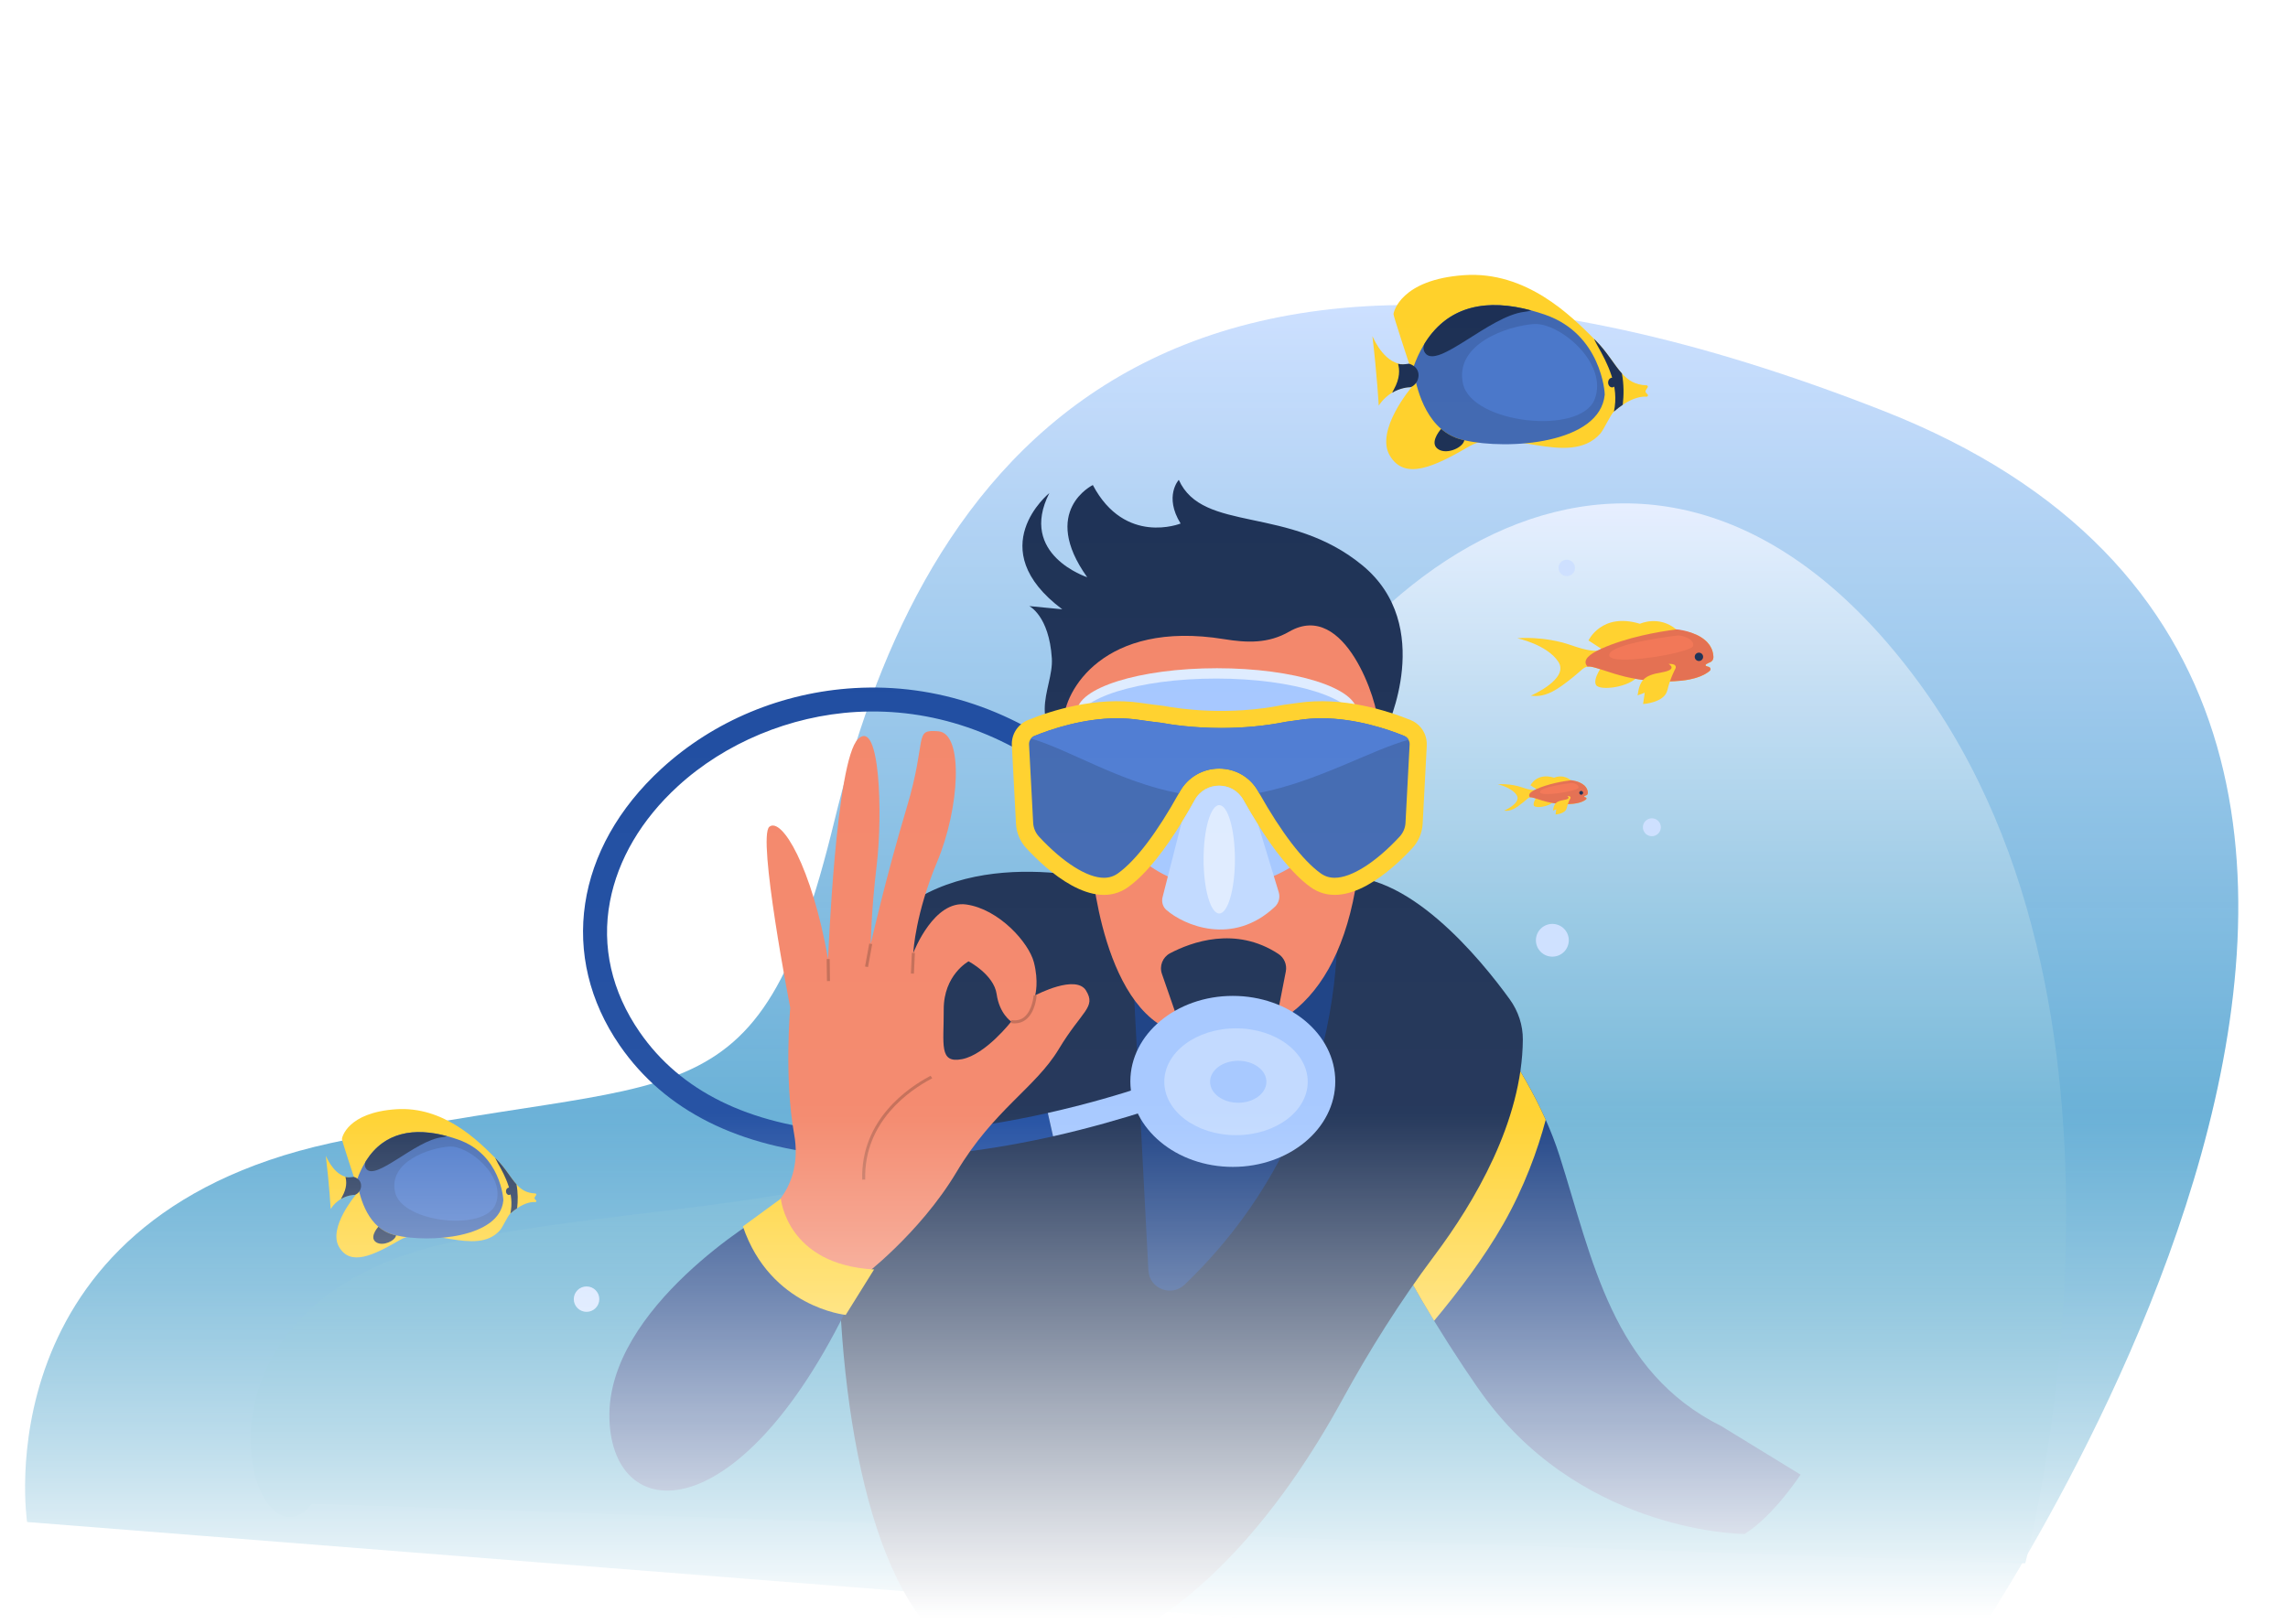 <svg width="276" height="196" viewBox="0 0 276 196" fill="none" xmlns="http://www.w3.org/2000/svg">
<mask id="mask0_1203_15616" style="mask-type:alpha" maskUnits="userSpaceOnUse" x="0" y="0" width="276" height="196">
<rect x="0.5" y="0.447" width="275" height="194.755" fill="url(#paint0_linear_1203_15616)"/>
</mask>
<g mask="url(#mask0_1203_15616)">
<mask id="mask1_1203_15616" style="mask-type:luminance" maskUnits="userSpaceOnUse" x="1" y="21" width="272" height="181">
<path d="M272.588 21.812H1.888V201.813H272.588V21.812Z" fill="white"/>
</mask>
<g mask="url(#mask1_1203_15616)">
<path d="M3.27 183.654C3.27 183.654 -2.313 147.202 39.87 137.934C82.053 128.667 91.36 137.317 100.664 99.01C109.968 60.703 136.022 13.75 227.213 49.584C318.404 85.419 235.485 201.991 235.485 201.991L3.27 183.654Z" fill="url(#paint1_linear_1203_15616)"/>
<path d="M37.639 181.445C30.414 190.8 19.573 156.977 54.981 149.779C90.39 142.583 128.959 148.667 145.307 106.598C161.654 64.528 200.947 41.108 231.297 82.13C261.647 123.151 244.304 188.64 244.304 188.64L37.641 181.445H37.639Z" fill="url(#paint2_linear_1203_15616)"/>
<path d="M205.742 80.247C205.734 80.272 205.737 80.296 205.757 80.319C205.772 80.334 205.791 80.348 205.821 80.366C205.916 80.41 206.01 80.438 206.1 80.457C206.336 80.509 206.418 80.802 206.234 80.958C206.167 81.012 206.092 81.072 206.008 81.131C205.978 81.151 205.943 81.173 205.911 81.195C205.906 81.2 205.898 81.203 205.891 81.208C205.851 81.233 205.809 81.26 205.764 81.287C205.759 81.29 205.752 81.295 205.747 81.297C205.707 81.319 205.667 81.342 205.625 81.366C205.478 81.446 205.311 81.525 205.125 81.602C205.093 81.614 205.063 81.626 205.028 81.639C204.931 81.676 204.829 81.711 204.719 81.748C204.647 81.77 204.573 81.795 204.496 81.817C204.456 81.83 204.421 81.837 204.381 81.849C204.339 81.862 204.297 81.874 204.254 81.882C204.13 81.914 204.001 81.944 203.864 81.973C203.819 81.983 203.772 81.991 203.725 82.001C203.222 82.1 202.635 82.169 201.954 82.201C201.874 82.206 201.792 82.209 201.708 82.211C201.708 82.211 198.442 82.466 194.657 81.27C192.697 80.651 191.986 80.358 191.488 80.44C191.023 80.514 190.747 80.911 189.819 81.659C187.899 83.207 186.459 84.215 184.666 83.942C184.666 83.942 189.344 81.929 187.979 79.85C186.614 77.772 183.032 77.014 183.032 77.014C183.032 77.014 186.226 76.695 189.571 77.869C191.322 78.483 192.222 78.567 192.685 78.508C193.08 78.456 193.155 78.3 193.16 78.28L191.62 77.282C191.62 77.282 193.202 73.856 197.825 75.27C197.825 75.27 200.071 74.195 202.215 75.949L202.217 75.954C202.217 75.954 202.218 75.954 202.22 75.954C202.24 75.974 202.267 75.994 202.29 76.014C202.29 76.014 204.429 76.15 205.724 77.284C205.774 77.329 205.824 77.374 205.871 77.421C205.898 77.448 205.926 77.475 205.951 77.502C206.137 77.701 206.299 77.926 206.421 78.181C206.438 78.216 206.453 78.253 206.47 78.29C206.488 78.33 206.503 78.367 206.518 78.404C206.53 78.444 206.545 78.481 206.557 78.523C206.57 78.562 206.582 78.602 206.592 78.642C206.602 78.684 206.612 78.724 206.622 78.766C206.632 78.808 206.64 78.852 206.647 78.894C206.652 78.927 206.657 78.961 206.662 78.993C206.667 79.018 206.669 79.046 206.672 79.073C206.677 79.112 206.679 79.152 206.684 79.194C206.684 79.219 206.684 79.241 206.687 79.266C206.689 79.291 206.689 79.318 206.687 79.345C206.677 79.59 206.525 79.811 206.294 79.907C206.291 79.907 206.286 79.91 206.284 79.912C206.237 79.93 206.187 79.952 206.137 79.972C206.12 79.979 206.105 79.987 206.09 79.994C205.998 80.036 205.913 80.081 205.849 80.123C205.839 80.13 205.829 80.138 205.819 80.145C205.809 80.15 205.801 80.158 205.794 80.165C205.779 80.18 205.767 80.192 205.754 80.205C205.742 80.22 205.737 80.232 205.732 80.244L205.742 80.247Z" fill="#FFD028"/>
<path d="M193.341 80.262C193.341 80.262 192.087 81.934 192.535 82.66C192.983 83.383 196.539 82.955 197.604 81.585C198.668 80.215 193.341 80.265 193.341 80.265V80.262Z" fill="#FFD028"/>
<path d="M205.742 80.247C205.735 80.272 205.737 80.296 205.757 80.319C205.772 80.334 205.792 80.349 205.822 80.366C205.916 80.41 206.011 80.438 206.1 80.457C206.336 80.51 206.419 80.802 206.235 80.958C206.167 81.012 206.093 81.072 206.008 81.131C205.978 81.151 205.944 81.173 205.911 81.196C205.906 81.201 205.899 81.203 205.891 81.208C205.852 81.233 205.809 81.26 205.764 81.287C205.76 81.29 205.752 81.295 205.747 81.297C205.707 81.32 205.667 81.342 205.625 81.367C205.478 81.446 205.312 81.525 205.125 81.602C205.093 81.614 205.063 81.627 205.028 81.639C204.931 81.676 204.829 81.713 204.72 81.748C204.648 81.77 204.573 81.795 204.496 81.817C204.456 81.83 204.421 81.837 204.382 81.85C204.339 81.862 204.297 81.874 204.255 81.882C204.13 81.914 204.001 81.944 203.864 81.974C203.82 81.983 203.772 81.991 203.725 82.001C203.223 82.1 202.636 82.169 201.954 82.201C201.875 82.206 201.793 82.209 201.708 82.211C201.708 82.211 198.443 82.466 194.657 81.27C192.697 80.651 191.986 80.359 191.489 80.44C191.001 79.858 191.27 79.234 192.685 78.508C192.832 78.431 192.988 78.357 193.16 78.28C196.289 76.873 200.069 76.224 202.213 75.949L202.215 75.954C202.215 75.954 202.216 75.954 202.218 75.954L202.203 75.935C202.203 75.935 202.205 75.935 202.21 75.939C202.21 75.939 204.407 76.113 205.725 77.284C205.774 77.329 205.824 77.374 205.871 77.421C205.899 77.448 205.926 77.475 205.951 77.502C206.138 77.703 206.297 77.928 206.421 78.181C206.438 78.216 206.453 78.253 206.471 78.29C206.488 78.33 206.503 78.367 206.518 78.404C206.531 78.444 206.545 78.481 206.558 78.523C206.57 78.563 206.583 78.602 206.593 78.642C206.603 78.684 206.613 78.724 206.623 78.766C206.632 78.808 206.64 78.853 206.647 78.895C206.652 78.927 206.657 78.962 206.662 78.994C206.667 79.018 206.67 79.046 206.672 79.073C206.677 79.112 206.68 79.152 206.685 79.194C206.685 79.219 206.685 79.241 206.687 79.266C206.687 79.278 206.69 79.291 206.687 79.303C206.687 79.318 206.687 79.333 206.687 79.348C206.677 79.593 206.526 79.814 206.294 79.91C206.292 79.91 206.287 79.913 206.284 79.915C206.237 79.932 206.187 79.955 206.138 79.975C206.12 79.982 206.105 79.989 206.09 79.997C205.998 80.039 205.914 80.084 205.849 80.126C205.839 80.133 205.829 80.141 205.819 80.148C205.809 80.153 205.802 80.16 205.794 80.168C205.777 80.18 205.764 80.192 205.755 80.207C205.742 80.222 205.737 80.235 205.732 80.247H205.742Z" fill="#E36C4D"/>
<path d="M201.282 80.115C201.282 80.115 202.513 80.787 200.404 81.141C198.295 81.498 197.8 82.085 197.539 83.913L198.402 83.588L198.203 84.951C198.203 84.951 200.767 84.804 201.128 83.301C201.489 81.8 202.113 80.663 202.113 80.663C202.113 80.663 202.411 80.053 201.282 80.113V80.115Z" fill="#FFD028"/>
<path d="M204.448 79.14C204.384 79.41 204.55 79.682 204.824 79.747C205.095 79.811 205.369 79.645 205.433 79.373C205.498 79.103 205.331 78.83 205.058 78.766C204.787 78.701 204.513 78.867 204.448 79.14Z" fill="#192D52"/>
<path d="M202.282 76.695C202.282 76.695 194.219 77.624 194.12 79.036C194.023 80.448 204.036 78.803 204.237 77.939C204.439 77.072 202.787 76.591 202.28 76.695H202.282Z" fill="#F27352"/>
<path d="M191.103 96.122C191.103 96.122 191.103 96.144 191.11 96.154C191.118 96.162 191.125 96.169 191.14 96.176C191.183 96.196 191.227 96.209 191.267 96.219C191.377 96.241 191.414 96.377 191.329 96.449C191.299 96.474 191.265 96.501 191.225 96.528C191.21 96.538 191.195 96.548 191.18 96.558C191.178 96.558 191.175 96.563 191.173 96.563C191.155 96.575 191.135 96.588 191.115 96.6C191.113 96.6 191.11 96.603 191.108 96.605C191.091 96.615 191.071 96.625 191.051 96.637C190.984 96.674 190.907 96.709 190.822 96.744C190.807 96.749 190.792 96.756 190.777 96.761C190.732 96.778 190.685 96.793 190.635 96.811C190.603 96.82 190.568 96.833 190.533 96.843C190.516 96.848 190.499 96.853 190.481 96.858C190.461 96.862 190.441 96.868 190.424 96.873C190.367 96.887 190.307 96.902 190.245 96.915C190.225 96.919 190.203 96.922 190.18 96.927C189.949 96.972 189.68 97.004 189.367 97.019C189.33 97.019 189.292 97.024 189.255 97.024C189.255 97.024 187.755 97.14 186.017 96.593C185.117 96.308 184.791 96.174 184.562 96.211C184.348 96.246 184.221 96.427 183.796 96.771C182.916 97.482 182.254 97.945 181.431 97.819C181.431 97.819 183.58 96.895 182.95 95.941C182.324 94.987 180.68 94.638 180.68 94.638C180.68 94.638 182.147 94.492 183.682 95.032C184.485 95.314 184.898 95.352 185.112 95.324C185.293 95.3 185.328 95.228 185.331 95.22L184.624 94.762C184.624 94.762 185.35 93.189 187.474 93.838C187.474 93.838 188.506 93.345 189.489 94.15C189.489 94.15 189.511 94.168 189.521 94.177C189.521 94.177 190.504 94.239 191.098 94.76C191.12 94.779 191.143 94.802 191.165 94.822C191.178 94.834 191.19 94.846 191.202 94.859C191.29 94.95 191.362 95.054 191.419 95.171C191.426 95.188 191.434 95.203 191.441 95.22C191.449 95.238 191.456 95.255 191.464 95.272C191.469 95.29 191.476 95.307 191.484 95.327C191.488 95.344 191.493 95.364 191.501 95.381C191.506 95.401 191.511 95.418 191.513 95.438C191.518 95.458 191.521 95.478 191.526 95.498C191.528 95.513 191.531 95.527 191.533 95.542C191.533 95.555 191.536 95.567 191.538 95.579C191.541 95.597 191.541 95.617 191.543 95.636C191.543 95.646 191.543 95.659 191.543 95.669C191.543 95.681 191.543 95.693 191.543 95.706C191.538 95.82 191.469 95.921 191.362 95.963C191.362 95.963 191.359 95.963 191.357 95.963C191.334 95.971 191.312 95.981 191.29 95.991C191.282 95.993 191.275 95.998 191.267 96.001C191.225 96.02 191.185 96.04 191.158 96.06C191.153 96.062 191.148 96.067 191.143 96.07C191.138 96.07 191.135 96.075 191.13 96.08C191.123 96.087 191.118 96.092 191.113 96.097C191.108 96.105 191.105 96.109 191.103 96.115V96.122Z" fill="#FFD028"/>
<path d="M185.41 96.127C185.41 96.127 184.836 96.894 185.04 97.226C185.246 97.558 186.878 97.36 187.368 96.733C187.858 96.104 185.41 96.127 185.41 96.127Z" fill="#FFD028"/>
<path d="M191.103 96.122C191.103 96.122 191.103 96.144 191.11 96.154C191.118 96.161 191.125 96.169 191.14 96.176C191.182 96.196 191.227 96.208 191.267 96.218C191.376 96.241 191.414 96.377 191.329 96.449C191.299 96.474 191.264 96.501 191.225 96.528C191.21 96.538 191.195 96.548 191.18 96.558C191.177 96.558 191.175 96.563 191.172 96.563C191.155 96.575 191.135 96.587 191.115 96.6C191.113 96.6 191.11 96.602 191.108 96.605C191.09 96.615 191.07 96.625 191.05 96.637C190.983 96.674 190.906 96.709 190.822 96.743C190.807 96.748 190.792 96.756 190.777 96.761C190.732 96.778 190.685 96.796 190.635 96.81C190.603 96.82 190.568 96.833 190.533 96.843C190.516 96.847 190.498 96.852 190.481 96.857C190.461 96.862 190.441 96.867 190.424 96.872C190.366 96.887 190.307 96.902 190.245 96.914C190.225 96.919 190.202 96.922 190.18 96.927C189.949 96.971 189.68 97.004 189.367 97.018C189.329 97.018 189.292 97.023 189.255 97.023C189.255 97.023 187.755 97.14 186.017 96.592C185.116 96.308 184.79 96.174 184.562 96.211C184.338 95.943 184.462 95.656 185.111 95.324C185.178 95.29 185.251 95.255 185.33 95.22C186.765 94.574 188.501 94.276 189.486 94.15C189.486 94.15 189.479 94.143 189.479 94.14C189.479 94.14 189.479 94.14 189.481 94.14C189.481 94.14 190.488 94.219 191.095 94.757C191.118 94.777 191.14 94.799 191.162 94.819C191.175 94.831 191.187 94.844 191.2 94.856C191.284 94.948 191.359 95.052 191.416 95.168C191.423 95.185 191.431 95.2 191.438 95.218C191.446 95.235 191.453 95.252 191.461 95.27C191.466 95.287 191.473 95.304 191.481 95.324C191.486 95.341 191.491 95.361 191.498 95.379C191.503 95.398 191.508 95.416 191.511 95.436C191.516 95.455 191.518 95.475 191.523 95.495C191.525 95.51 191.528 95.525 191.53 95.54C191.53 95.552 191.533 95.564 191.535 95.577C191.538 95.594 191.538 95.614 191.54 95.634C191.54 95.644 191.54 95.656 191.54 95.666C191.54 95.671 191.54 95.676 191.54 95.683C191.54 95.691 191.54 95.696 191.54 95.703C191.535 95.817 191.466 95.919 191.359 95.961C191.359 95.961 191.356 95.961 191.354 95.961C191.331 95.968 191.309 95.978 191.287 95.988C191.279 95.99 191.272 95.995 191.264 95.998C191.222 96.018 191.182 96.037 191.155 96.057C191.15 96.06 191.145 96.065 191.14 96.067C191.135 96.067 191.133 96.072 191.128 96.077C191.12 96.082 191.113 96.09 191.11 96.094C191.105 96.102 191.103 96.107 191.1 96.112L191.103 96.122Z" fill="#E36C4D"/>
<path d="M189.056 96.06C189.056 96.06 189.621 96.367 188.654 96.531C187.686 96.694 187.457 96.964 187.338 97.804L187.733 97.655L187.641 98.282C187.641 98.282 188.82 98.215 188.984 97.524C189.148 96.835 189.437 96.313 189.437 96.313C189.437 96.313 189.574 96.033 189.056 96.06Z" fill="#FFD028"/>
<path d="M190.511 95.612C190.481 95.736 190.559 95.862 190.683 95.892C190.807 95.921 190.934 95.845 190.964 95.721C190.994 95.597 190.917 95.471 190.792 95.441C190.668 95.411 190.541 95.488 190.511 95.612Z" fill="#192D52"/>
<path d="M189.517 94.49C189.517 94.49 185.816 94.916 185.769 95.565C185.724 96.214 190.323 95.458 190.415 95.059C190.507 94.661 189.748 94.44 189.517 94.49Z" fill="#F27352"/>
<path d="M198.745 47.586C198.852 47.695 198.768 47.876 198.614 47.866C198.034 47.824 197.067 47.96 195.756 48.839C195.42 49.064 195.065 49.337 194.684 49.669C194.264 50.035 193.483 51.839 193.01 52.359C189.225 56.525 181.59 51.323 177.272 53.838C172.957 56.352 169.438 58.004 167.645 54.962C165.851 51.92 170.301 46.696 170.301 46.696C170.301 46.696 170.258 46.694 170.184 46.696C169.866 46.701 168.945 46.776 167.96 47.36C167.398 47.695 166.819 48.195 166.316 48.943C166.316 48.943 166.108 45.228 165.553 40.571C165.536 40.417 166.548 43.261 168.667 43.873C169.057 43.984 169.485 44.021 169.953 43.947C169.968 43.947 169.982 43.942 170 43.94C170 43.94 168.097 38.171 168.097 37.913C168.097 37.655 168.973 33.732 176.608 33.202C184.126 32.682 189.521 38.121 192.281 40.878L192.411 41.007C193.893 42.483 194.687 43.999 195.649 45.062C196.4 45.894 197.253 46.449 198.621 46.493C198.75 46.498 198.825 46.639 198.755 46.746L198.541 47.08C198.474 47.187 198.487 47.326 198.576 47.415L198.743 47.586H198.745Z" fill="#FFD028"/>
<path d="M199.227 48.041L199.089 47.984C199.168 48.011 199.215 48.034 199.227 48.041Z" fill="#FFD028"/>
<path d="M193.58 47.603C193.026 53.56 181.916 54.328 176.638 53.122C176.492 53.087 176.347 53.055 176.206 53.015C175.275 52.767 174.495 52.319 173.84 51.752C170.913 49.223 170.485 44.328 170.485 44.328C170.831 43.362 171.229 42.503 171.669 41.745C174.574 36.764 179.444 36.033 184.706 37.455C185.278 37.611 185.853 37.787 186.427 37.99C193.15 40.34 193.598 47.377 193.578 47.603H193.58Z" fill="#3E66B0"/>
<path d="M195.756 48.839C195.42 49.064 195.064 49.337 194.684 49.669C195.368 46.53 193.846 43.749 192.709 41.718C192.54 41.415 192.398 41.136 192.281 40.878L192.411 41.007C193.893 42.483 194.686 43.999 195.649 45.062C195.905 46.402 195.88 47.722 195.753 48.839H195.756Z" fill="#192D52"/>
<path d="M170.162 46.721C169.844 46.726 168.923 46.801 167.938 47.385C167.991 47.271 168.055 47.145 168.135 47.004C168.901 45.634 168.841 44.569 168.645 43.9C169.035 44.012 169.503 43.955 169.97 43.883C171.669 44.406 171.271 46.313 170.159 46.721H170.162Z" fill="#192D52"/>
<path d="M176.638 53.122C176.504 53.981 174.612 54.865 173.55 54.241C172.398 53.563 173.545 52.096 173.841 51.752C174.495 52.319 175.278 52.767 176.206 53.015C176.345 53.052 176.489 53.087 176.638 53.122Z" fill="#192D52"/>
<path d="M184.706 37.457C184.512 37.529 184.241 37.586 183.885 37.628C179.657 38.121 173.402 44.618 171.918 42.602C171.918 42.599 171.915 42.597 171.913 42.594C171.652 42.235 171.659 41.745 171.898 41.371C174.825 36.729 179.578 36.07 184.706 37.457Z" fill="#192D52"/>
<path d="M194.948 46.161C194.948 46.483 194.734 46.743 194.468 46.743C194.202 46.743 193.988 46.483 193.988 46.161C193.988 45.839 194.202 45.579 194.468 45.579C194.734 45.579 194.948 45.839 194.948 46.161Z" fill="#192D52"/>
<path d="M185.041 39.099C181.895 39.312 175.407 41.485 176.483 46.31C177.56 51.135 190.657 52.564 192.361 48.185C194.065 43.808 188.091 38.894 185.041 39.099Z" fill="#4775C9"/>
<path d="M64.666 144.836C64.748 144.92 64.683 145.057 64.566 145.049C64.123 145.017 63.385 145.121 62.382 145.792C62.126 145.963 61.853 146.171 61.564 146.426C61.243 146.706 60.647 148.083 60.286 148.482C57.393 151.665 51.561 147.692 48.261 149.612C44.963 151.531 42.275 152.795 40.904 150.471C39.534 148.148 42.934 144.155 42.934 144.155C42.934 144.155 42.901 144.155 42.844 144.155C42.6 144.16 41.896 144.214 41.145 144.663C40.718 144.918 40.272 145.299 39.889 145.874C39.889 145.874 39.73 143.035 39.305 139.478C39.29 139.362 40.066 141.534 41.682 142C41.981 142.084 42.307 142.114 42.665 142.057C42.677 142.057 42.687 142.054 42.7 142.052C42.7 142.052 41.247 137.645 41.247 137.447C41.247 137.249 41.916 134.252 47.751 133.848C53.494 133.452 57.617 137.606 59.726 139.714L59.826 139.813C60.957 140.94 61.564 142.099 62.3 142.912C62.872 143.548 63.526 143.972 64.571 144.006C64.671 144.009 64.728 144.118 64.675 144.2L64.511 144.455C64.459 144.536 64.469 144.64 64.536 144.71L64.663 144.841L64.666 144.836Z" fill="#FFD028"/>
<path d="M65.035 145.185L64.93 145.141C64.991 145.16 65.025 145.18 65.035 145.185Z" fill="#FFD028"/>
<path d="M60.718 144.848C60.293 149.401 51.804 149.986 47.773 149.064C47.661 149.04 47.549 149.012 47.442 148.983C46.733 148.794 46.136 148.45 45.634 148.017C43.398 146.084 43.072 142.344 43.072 142.344C43.336 141.606 43.639 140.95 43.978 140.37C46.196 136.563 49.917 136.006 53.938 137.093C54.376 137.212 54.814 137.346 55.254 137.502C60.39 139.298 60.733 144.675 60.718 144.846V144.848Z" fill="#3E66B0"/>
<path d="M62.382 145.792C62.126 145.963 61.852 146.171 61.564 146.426C62.086 144.028 60.925 141.903 60.054 140.35C59.925 140.12 59.818 139.907 59.728 139.708L59.828 139.808C60.96 140.935 61.566 142.094 62.303 142.906C62.497 143.929 62.479 144.94 62.382 145.792Z" fill="#192D52"/>
<path d="M42.827 144.175C42.583 144.18 41.879 144.234 41.128 144.683C41.168 144.596 41.218 144.499 41.277 144.39C41.862 143.342 41.817 142.53 41.668 142.017C41.966 142.101 42.324 142.059 42.682 142.005C43.981 142.404 43.677 143.863 42.827 144.175Z" fill="#192D52"/>
<path d="M47.776 149.064C47.673 149.72 46.228 150.396 45.415 149.921C44.535 149.403 45.413 148.281 45.639 148.019C46.139 148.452 46.736 148.796 47.447 148.985C47.554 149.014 47.664 149.039 47.778 149.066L47.776 149.064Z" fill="#192D52"/>
<path d="M53.941 137.095C53.792 137.15 53.586 137.194 53.315 137.226C50.084 137.603 45.306 142.567 44.169 141.026C44.169 141.026 44.167 141.021 44.165 141.021C43.966 140.746 43.971 140.372 44.152 140.087C46.388 136.54 50.022 136.038 53.939 137.098L53.941 137.095Z" fill="#192D52"/>
<path d="M61.765 143.746C61.765 143.991 61.601 144.19 61.4 144.19C61.198 144.19 61.034 143.991 61.034 143.746C61.034 143.501 61.198 143.303 61.4 143.303C61.601 143.303 61.765 143.501 61.765 143.746Z" fill="#192D52"/>
<path d="M54.197 138.351C51.792 138.512 46.835 140.174 47.659 143.86C48.482 147.546 58.487 148.638 59.791 145.294C61.094 141.95 56.528 138.195 54.2 138.351H54.197Z" fill="#4775C9"/>
<path d="M217.198 177.938C217.198 177.938 213.965 182.912 210.443 185.101C210.443 185.101 191.591 185.064 179.427 169.065C177.984 167.17 175.365 163.244 172.995 159.375C171.01 156.135 169.202 152.938 168.401 151.01C165.8 144.739 164.977 138.264 165.434 132.678C166.101 124.44 169.541 118.136 174.144 117.247C174.144 117.247 177.681 120.712 181.384 126.127C183.162 128.727 184.978 131.782 186.46 135.116C187.087 136.527 187.656 137.991 188.134 139.492C192.098 151.917 194.446 165.511 207.652 172.09L217.195 177.935L217.198 177.938Z" fill="#143A80"/>
<path d="M186.46 135.118C185.508 138.72 183.874 143.263 181.322 147.733C178.999 151.803 175.848 155.955 172.995 159.375C171.01 156.135 169.202 152.938 168.401 151.011C165.8 144.739 164.977 138.264 165.434 132.678C169.891 128.896 175.505 125.678 181.384 126.129C183.162 128.73 184.978 131.784 186.46 135.118Z" fill="#FFD028"/>
<path d="M106.684 139.069C106.848 138.395 106.023 102.89 142.789 104.864C179.555 106.838 181.498 130.345 179.297 138.239C177.096 146.133 161.502 153.103 152.476 175.906C143.451 198.71 95.015 186.87 106.684 139.071V139.069Z" fill="#143A80"/>
<path d="M173.039 151.501C177.839 145.098 183.622 135.349 183.699 125.458C183.714 123.712 183.149 122.012 182.127 120.593C178.667 115.805 169.537 104.557 161.004 105.917C161.004 105.917 165.369 133.456 142.906 155.008C141.309 156.539 138.648 155.506 138.531 153.302L136.116 107.019C136.116 107.019 119.517 101.498 108.816 109.647C98.114 117.799 95.114 203.562 123.129 201.37C142.038 199.889 155.267 181.074 161.867 168.998C165.19 162.92 168.881 157.047 173.037 151.501H173.039Z" fill="#192D52"/>
<path d="M167.244 87.936C167.244 87.936 173.201 75.509 164.339 68.212C155.48 60.915 145.094 64.348 142.197 57.9C142.197 57.9 140.377 59.882 142.416 63.171C142.416 63.171 135.713 65.881 131.828 58.527C131.828 58.527 125.417 61.623 131.149 69.651C131.149 69.651 122.795 66.941 126.583 59.493C126.583 59.493 118.326 66.169 128.138 73.52L124.156 73.134C124.156 73.134 126.553 74.288 126.882 79.433C127.13 83.319 122.989 87.644 130.955 91.999C138.922 96.351 167.244 87.936 167.244 87.936Z" fill="#192D52"/>
<path d="M166.248 87.357C166.248 84.785 162.253 72.326 155.518 76.215C153.009 77.664 150.457 77.577 147.659 77.122C133.063 74.756 128.322 83.525 128.322 86.983C128.322 90.44 136.913 90.842 147.94 90.842C158.968 90.842 166.248 90.814 166.248 87.354V87.357Z" fill="#F38467"/>
<path d="M131.617 103.725C131.617 103.725 132.886 123.142 143.038 124.866C153.19 126.59 161.957 121.19 163.919 104.413C165.882 87.637 134.731 85.11 131.617 103.725Z" fill="#F38467"/>
<path d="M146.804 91.238C156.137 91.238 163.704 88.864 163.704 85.935C163.704 83.006 156.137 80.631 146.804 80.631C137.471 80.631 129.904 83.006 129.904 85.935C129.904 88.864 137.471 91.238 146.804 91.238Z" fill="#DEEBFF"/>
<path d="M146.706 92.484C156.04 92.484 163.606 90.11 163.606 87.181C163.606 84.252 156.04 81.877 146.706 81.877C137.373 81.877 129.807 84.252 129.807 87.181C129.807 90.11 137.373 92.484 146.706 92.484Z" fill="#A3C6FF"/>
<path d="M141.747 122.081L140.163 117.514C139.83 116.553 140.247 115.498 141.15 115.022C143.699 113.682 149.044 111.71 154.212 115.104C154.911 115.565 155.267 116.399 155.108 117.219L154.292 121.398L141.747 122.079V122.081Z" fill="#192D52"/>
<path d="M101.275 139.441C89.124 138.497 80.207 134.031 74.773 126.169C67.367 115.453 69.341 102.333 79.805 92.744C86.087 86.985 94.356 83.535 103.088 83.027C112.965 82.453 122.562 85.712 130.837 92.455L129.001 94.689C121.301 88.415 112.395 85.378 103.258 85.91C95.309 86.371 87.475 89.638 81.767 94.87C77.375 98.895 74.542 103.705 73.579 108.778C72.547 114.203 73.786 119.652 77.161 124.534C82.075 131.645 90.265 135.693 101.499 136.565L101.275 139.443V139.441Z" fill="#19489E"/>
<path d="M126.713 135.704C119.167 137.393 110.067 138.674 101.387 138Z" fill="#19489E"/>
<path d="M106.304 139.628C104.578 139.628 102.902 139.566 101.275 139.44L101.499 136.561C108.784 137.129 117.158 136.366 126.392 134.297L127.029 137.114C119.555 138.788 112.606 139.63 106.302 139.63L106.304 139.628Z" fill="#19489E"/>
<path d="M127.031 137.112L126.395 134.295C135.95 132.155 142.695 129.431 143.16 129.19C143.145 129.198 143.016 129.267 142.876 129.406L144.926 131.447C144.117 132.252 135.152 135.294 127.031 137.112Z" fill="#A3C6FF"/>
<path d="M92.18 146.569C92.18 146.569 73.134 157.698 73.514 171.195C73.895 184.69 90.342 184.848 103.901 154.173C103.901 154.173 95.207 154.602 92.18 146.569Z" fill="#143A80"/>
<path d="M131.013 119.53C129.785 117.541 125.062 120.008 124.87 120.105C124.897 119.996 125.315 118.445 124.723 116.132C124.112 113.737 120.5 109.692 116.548 109.139C112.701 108.599 110.306 114.648 110.174 114.973C110.186 114.695 110.445 110.212 113.057 103.97C115.75 97.535 116.282 88.501 113.203 88.241C110.119 87.978 111.92 88.969 109.376 97.453C106.889 105.741 105.125 113.531 105.041 113.893C105.041 113.672 105.09 110.001 105.767 104.294C106.461 98.412 106.19 86.596 103.509 89.172C100.823 91.751 99.892 115.726 99.892 115.726C97.913 104.562 94.309 98.585 92.812 99.757C91.32 100.931 95.321 121.599 95.321 121.599C95.321 121.599 94.578 130.11 95.794 136.832C97.012 143.555 92.178 146.569 92.178 146.569C89.673 154.359 103.899 154.173 103.899 154.173C103.899 154.173 110.91 148.925 115.394 141.412C119.874 133.899 124.902 131.269 127.71 126.605C130.513 121.943 132.262 121.561 131.008 119.53H131.013ZM116.058 127.801C113.223 128.358 113.865 126.01 113.842 121.819C113.825 117.628 116.837 116.001 116.837 116.001C116.837 116.001 119.893 117.593 120.227 119.964C120.56 122.334 121.983 123.268 121.983 123.268C121.983 123.268 118.899 127.244 116.058 127.801Z" fill="#F38467"/>
<path d="M122.41 123.484C122.263 123.484 122.109 123.471 121.952 123.444L122.012 123.087C122.609 123.184 123.119 123.068 123.531 122.743C124.551 121.938 124.688 120.11 124.69 120.093L125.051 120.118C125.046 120.199 124.904 122.121 123.758 123.026C123.372 123.33 122.922 123.484 122.412 123.484H122.41Z" fill="#C26952"/>
<path d="M104.009 142.338C103.812 135.1 109.605 131.224 112.102 129.894C112.181 129.852 112.236 129.822 112.256 129.81L112.457 130.109C112.432 130.127 112.368 130.161 112.271 130.213C109.831 131.514 104.178 135.294 104.369 142.331L104.006 142.341L104.009 142.338Z" fill="#C26952"/>
<path d="M109.999 114.975L109.882 117.469L110.245 117.486L110.362 114.992L109.999 114.975Z" fill="#C26952"/>
<path d="M104.858 113.853L104.351 116.624L104.708 116.689L105.215 113.918L104.858 113.853Z" fill="#C26952"/>
<path d="M100.083 115.721L99.72 115.726L99.757 118.383L100.12 118.378L100.083 115.721Z" fill="#C26952"/>
<path d="M148.713 140.803C155.54 140.803 161.074 136.184 161.074 130.486C161.074 124.788 155.54 120.169 148.713 120.169C141.887 120.169 136.353 124.788 136.353 130.486C136.353 136.184 141.887 140.803 148.713 140.803Z" fill="#A3C6FF"/>
<path d="M149.099 136.976C153.877 136.976 157.749 134.09 157.749 130.531C157.749 126.971 153.877 124.085 149.099 124.085C144.322 124.085 140.449 126.971 140.449 130.531C140.449 134.09 144.322 136.976 149.099 136.976Z" fill="#BFD8FF"/>
<path d="M149.368 133.065C151.245 133.065 152.767 131.93 152.767 130.531C152.767 129.131 151.245 127.997 149.368 127.997C147.49 127.997 145.968 129.131 145.968 130.531C145.968 131.93 147.49 133.065 149.368 133.065Z" fill="#A3C6FF"/>
<path d="M136.176 102.367C136.176 102.367 138.514 104.869 141.52 106.026C144.527 107.18 152.292 108.337 158.221 102.689C164.15 97.042 151.374 88.637 144.276 91.394C137.178 94.151 136.176 102.367 136.176 102.367Z" fill="#A3C6FF"/>
<path d="M172.112 89.94L171.614 99.4C171.557 100.504 171.107 101.542 170.356 102.355C167.953 104.951 162.322 110.12 158.055 107.021C155.829 105.404 153.628 102.486 151.782 99.556C151.133 98.528 150.529 97.495 149.982 96.522C148.698 94.23 145.388 94.24 144.12 96.536C143.635 97.416 143.102 98.34 142.528 99.268C140.67 102.293 138.414 105.357 136.114 107.024C131.846 110.123 126.215 104.953 123.813 102.357C123.059 101.545 122.616 100.507 122.559 99.402L122.059 89.943C121.987 88.615 122.771 87.391 124.004 86.886C126.842 85.734 132.204 84.02 137.623 84.815C138.638 84.964 139.556 85.083 140.384 85.177C142.381 85.553 148.221 86.393 154.812 85.053C155.356 84.984 155.931 84.904 156.54 84.815C161.964 84.02 167.326 85.737 170.159 86.886C171.398 87.391 172.176 88.615 172.104 89.943L172.112 89.94Z" fill="#FFD028"/>
<path d="M170.043 89.831L169.545 99.291C169.513 99.905 169.259 100.497 168.832 100.958C165.954 104.061 163.027 105.917 161.005 105.917C160.356 105.917 159.806 105.741 159.276 105.354C157.125 103.791 154.571 100.45 151.885 95.684C151.855 95.63 151.823 95.573 151.79 95.516C150.82 93.779 149.052 92.744 147.055 92.744C145.058 92.744 143.257 93.817 142.305 95.545C142.272 95.602 142.24 95.664 142.208 95.721C139.569 100.467 137.044 103.799 134.896 105.357C134.373 105.736 133.809 105.919 133.167 105.919C131.145 105.919 128.218 104.064 125.338 100.958C124.917 100.502 124.664 99.91 124.631 99.293L124.132 89.834C124.117 89.571 124.204 89.318 124.368 89.12C124.477 88.979 124.621 88.867 124.796 88.798C126.745 88.003 130.633 86.675 134.764 86.675C135.647 86.675 136.51 86.737 137.328 86.856C138.343 87.005 139.248 87.124 140.081 87.218C141.389 87.46 144.006 87.844 147.338 87.844C150.029 87.844 152.661 87.592 155.158 87.091C155.69 87.022 156.255 86.948 156.854 86.856C157.665 86.737 158.533 86.675 159.413 86.675C163.552 86.675 167.436 88.003 169.381 88.798C169.613 88.892 169.799 89.058 169.906 89.266C170.008 89.435 170.055 89.63 170.043 89.834V89.831Z" fill="#3E66B0"/>
<path d="M153.795 109.412C148.681 114.222 142.784 111.624 140.703 109.801C140.7 109.798 140.695 109.793 140.693 109.793C140.263 109.412 140.098 108.815 140.24 108.26C140.69 106.489 141.787 102.157 142.531 99.263C143.103 98.337 143.635 97.413 144.123 96.531C145.391 94.235 148.704 94.225 149.985 96.517C150.532 97.49 151.136 98.523 151.785 99.551L154.25 107.646C154.441 108.27 154.275 108.958 153.797 109.409L153.795 109.412Z" fill="#BFD8FF"/>
<path d="M169.905 89.264C165.354 90.52 158.92 94.309 151.887 95.679C151.857 95.625 151.824 95.568 151.792 95.511C150.822 93.774 149.054 92.739 147.057 92.739C145.06 92.739 143.259 93.812 142.306 95.54C142.274 95.597 142.242 95.659 142.209 95.716C135.081 94.374 128.983 90.458 124.367 89.115C124.477 88.974 124.621 88.862 124.795 88.793C126.745 87.998 130.632 86.67 134.763 86.67C135.646 86.67 136.509 86.732 137.327 86.851C138.342 87 139.247 87.119 140.081 87.213C141.389 87.456 144.005 87.84 147.338 87.84C150.029 87.84 152.66 87.587 155.157 87.087C155.689 87.017 156.254 86.943 156.853 86.851C157.664 86.732 158.532 86.67 159.413 86.67C163.551 86.67 167.436 87.998 169.381 88.793C169.612 88.887 169.799 89.053 169.905 89.261V89.264Z" fill="#4A79D1"/>
<path d="M148.967 103.69C148.967 107.302 148.121 110.227 147.077 110.227C146.032 110.227 145.187 107.299 145.187 103.69C145.187 100.081 146.032 97.153 147.077 97.153C148.121 97.153 148.967 100.081 148.967 103.69Z" fill="#DEEBFF"/>
<path d="M94.195 144.637C94.195 144.637 94.901 152.606 105.439 153.18L102.019 158.664C102.019 158.664 92.936 157.76 89.616 147.986L94.195 144.637Z" fill="#FFD028"/>
<path d="M188.663 114.856C189.438 114.084 189.438 112.833 188.663 112.061C187.888 111.289 186.632 111.289 185.857 112.061C185.081 112.833 185.081 114.084 185.857 114.856C186.632 115.628 187.888 115.628 188.663 114.856Z" fill="#CCDFFF"/>
<path d="M189.99 68.528C189.99 69.073 189.544 69.516 188.997 69.516C188.45 69.516 188.005 69.073 188.005 68.528C188.005 67.983 188.45 67.54 188.997 67.54C189.544 67.54 189.99 67.983 189.99 68.528Z" fill="#CCDFFF"/>
<path d="M200.348 99.82C200.348 100.417 199.863 100.9 199.264 100.9C198.665 100.9 198.18 100.417 198.18 99.82C198.18 99.223 198.665 98.74 199.264 98.74C199.863 98.74 200.348 99.223 200.348 99.82Z" fill="#CCDFFF"/>
<path d="M70.754 158.294C71.605 158.294 72.294 157.608 72.294 156.761C72.294 155.914 71.605 155.228 70.754 155.228C69.904 155.228 69.215 155.914 69.215 156.761C69.215 157.608 69.904 158.294 70.754 158.294Z" fill="#CCDFFF"/>
</g>
</g>
<defs>
<linearGradient id="paint0_linear_1203_15616" x1="138" y1="0.447" x2="138" y2="195.203" gradientUnits="userSpaceOnUse">
<stop stop-color="white"/>
<stop offset="0.688" stop-color="#A3A3A3" stop-opacity="0.94"/>
<stop offset="1" stop-color="#737373" stop-opacity="0"/>
</linearGradient>
<linearGradient id="paint1_linear_1203_15616" x1="136.515" y1="36.802" x2="136.515" y2="201.991" gradientUnits="userSpaceOnUse">
<stop stop-color="#CCDFFF"/>
<stop offset="1" stop-color="#1889B8"/>
</linearGradient>
<linearGradient id="paint2_linear_1203_15616" x1="139.732" y1="60.74" x2="139.732" y2="188.64" gradientUnits="userSpaceOnUse">
<stop stop-color="#E6EFFF"/>
<stop offset="1" stop-color="#1889B8"/>
</linearGradient>
</defs>
</svg>
